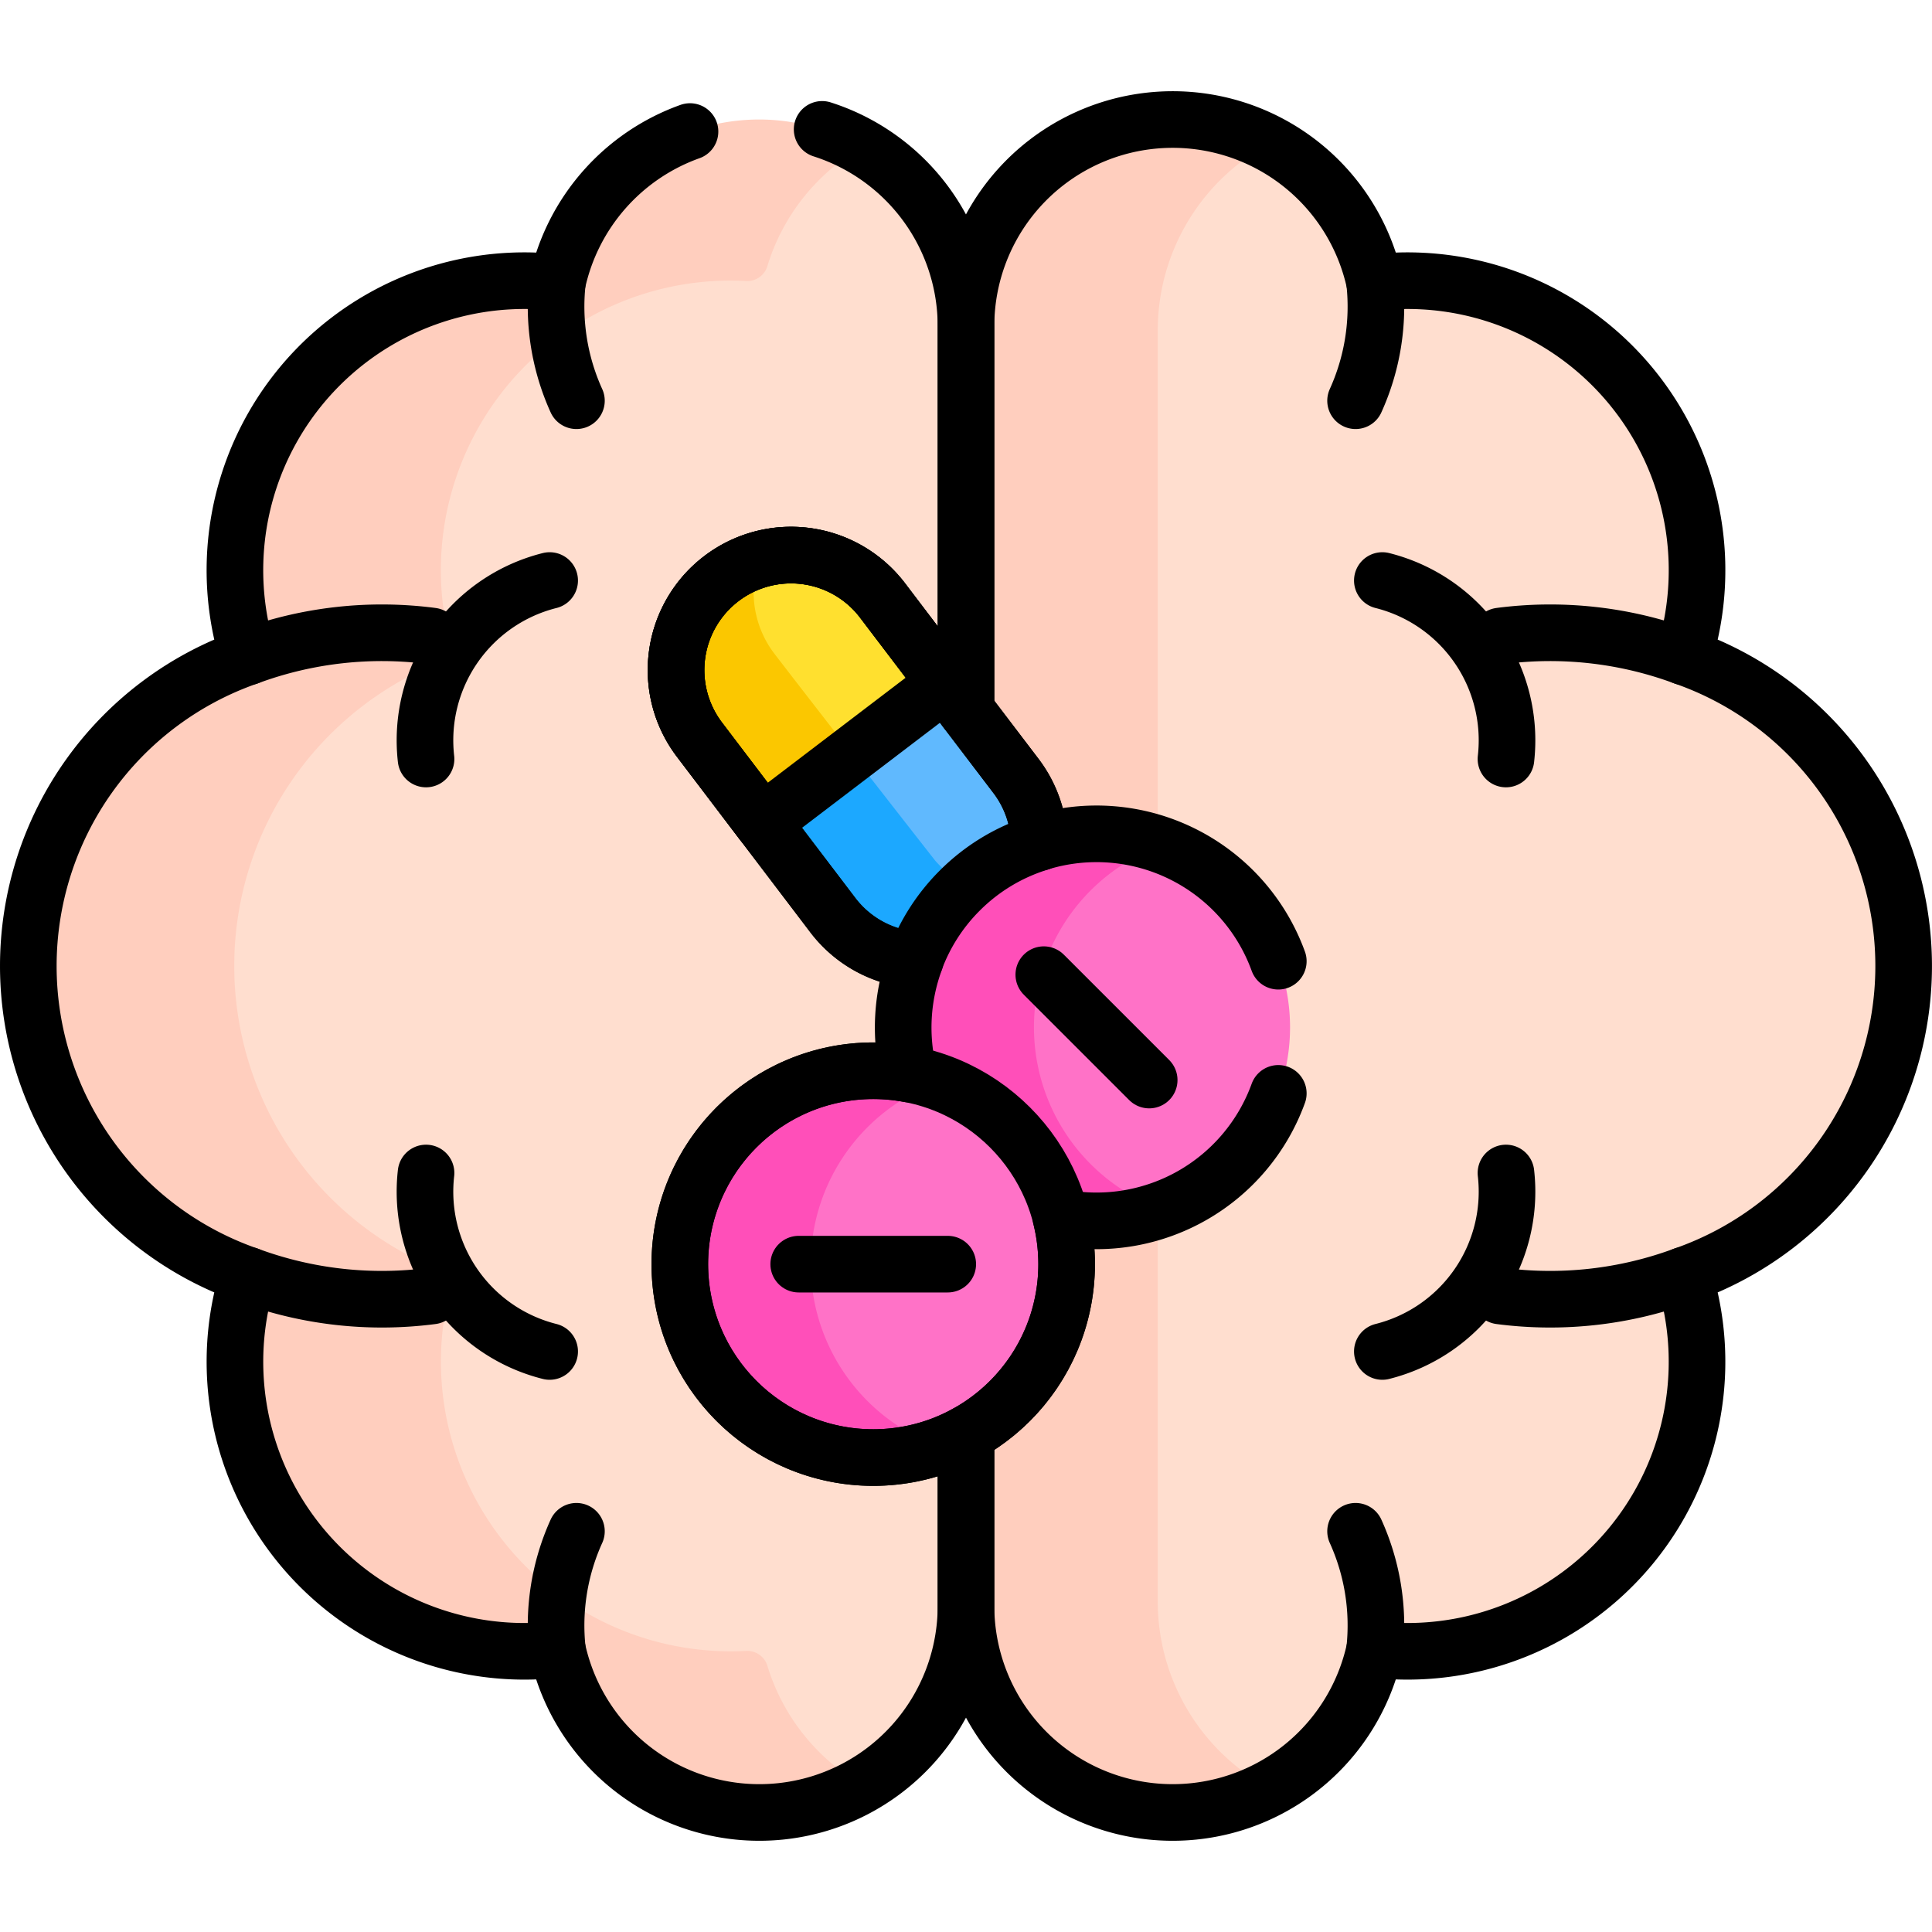 <svg xmlns="http://www.w3.org/2000/svg" xmlns:xlink="http://www.w3.org/1999/xlink" width="56" height="56" viewBox="0 0 56 56">
  <defs>
    <clipPath id="clip-path">
      <rect id="medicamento" width="56" height="56" transform="translate(512 1585)" fill="#ffad01"/>
    </clipPath>
  </defs>
  <g id="Enmascarar_grupo_1059081" data-name="Enmascarar grupo 1059081" transform="translate(-512 -1585)" clip-path="url(#clip-path)">
    <g id="medicamento-2" data-name="medicamento" transform="translate(512 1585)">
      <g id="Grupo_1065379" data-name="Grupo 1065379">
        <path id="Trazado_800716" data-name="Trazado 800716" d="M49.3,19.225a.6.6,0,0,1-.354-.7,8.394,8.394,0,0,0-8.6-10.379.608.608,0,0,1-.621-.425,6.008,6.008,0,0,0-2.93-3.56H35.2L32.8,7.741V47.263l.948,2.917,3.051,1.657h0a6.008,6.008,0,0,0,2.93-3.56.608.608,0,0,1,.621-.425,8.4,8.4,0,0,0,8.6-10.379.6.6,0,0,1,.354-.7,9.49,9.49,0,0,0,0-17.55Z" fill="#ffdecf"/>
        <path id="Trazado_800717" data-name="Trazado 800717" d="M33.558,46.447V9.553a6.148,6.148,0,0,1,3.236-5.39,5.958,5.958,0,0,0-2.773-.7A6.084,6.084,0,0,0,28,9.553l-.819,1.324V44.492L28,46.447a6.084,6.084,0,0,0,6.021,6.086,5.957,5.957,0,0,0,2.773-.7A6.148,6.148,0,0,1,33.558,46.447Z" fill="#ffcebe"/>
        <path id="Trazado_800718" data-name="Trazado 800718" d="M24.966,4.277h-2.03l-2.188,2.66H18.562l-5.668,3.938-2.134,7S7.77,21.457,7.478,22a68.4,68.4,0,0,0-1.823,7.761A17.109,17.109,0,0,0,7.478,34c.51.791,3.208,3.657,3.208,3.657s1.531,4.426,1.531,4.791a31.6,31.6,0,0,0,2.6,3.649l4.549,2.162,2.479,1.189,1.24,1.823,1.529.645A6.148,6.148,0,0,0,28,46.447V9.553A6.147,6.147,0,0,0,24.966,4.277Z" fill="#ffdecf"/>
        <path id="Trazado_800719" data-name="Trazado 800719" d="M22.241,48.278a.608.608,0,0,0-.621-.425,8.4,8.4,0,0,1-8.6-10.379.6.6,0,0,0-.354-.7,9.49,9.49,0,0,1,0-17.55.6.6,0,0,0,.354-.7,8.394,8.394,0,0,1,8.6-10.379.608.608,0,0,0,.621-.425,6.007,6.007,0,0,1,2.725-3.446,5.83,5.83,0,0,0-2.988-.81,5.991,5.991,0,0,0-5.7,4.255.608.608,0,0,1-.621.425,8.394,8.394,0,0,0-8.6,10.379.6.6,0,0,1-.354.7,9.491,9.491,0,0,0,0,17.55.6.6,0,0,1,.354.7,8.4,8.4,0,0,0,8.6,10.379.608.608,0,0,1,.621.425,5.991,5.991,0,0,0,5.7,4.255,5.83,5.83,0,0,0,2.988-.81A6.007,6.007,0,0,1,22.241,48.278Z" fill="#ffcebe"/>
        <path id="Trazado_800720" data-name="Trazado 800720" d="M26.993,25.516l1.771.682,1.278-1.215.083-.559a3.316,3.316,0,0,0-.678-1.933L27.4,19.8h0l-.437-.028L24.283,21.83Z" fill="#60b9fe"/>
        <path id="Trazado_800721" data-name="Trazado 800721" d="M27.111,24.951s-1.3-1.657-2.581-3.31l-2.368,1.815-.065.379h0l2.045,2.689a3.324,3.324,0,0,0,2.387,1.3l.652-.126,1.661-1.58A4.343,4.343,0,0,1,27.111,24.951Z" fill="#1ca8ff"/>
        <path id="Trazado_800722" data-name="Trazado 800722" d="M21.524,16.656v1.422l2.921,3.972L27.4,19.8l-1.821-2.4A3.333,3.333,0,0,0,22,16.221Z" fill="#ffe02f"/>
        <path id="Trazado_800723" data-name="Trazado 800723" d="M24.7,21.857c-.85-1.092-1.721-2.215-2.236-2.886A2.938,2.938,0,0,1,22,16.221a3.322,3.322,0,0,0-1.094.549h0a3.333,3.333,0,0,0-.636,4.67l1.821,2.4Z" fill="#fbc700"/>
        <path id="Trazado_800724" data-name="Trazado 800724" d="M35.747,25.815A5.583,5.583,0,0,0,33.679,24.5H31.987l-2.059,2.143s-.867,2.333-.9,2.661a9.7,9.7,0,0,0,.41,2.188A24.24,24.24,0,0,0,30.917,33.5l1.071,1.276,1.282.405a5.6,5.6,0,0,0,2.477-9.367Z" fill="#ff72c7"/>
        <path id="Trazado_800725" data-name="Trazado 800725" d="M31.613,33.742A5.607,5.607,0,0,1,33.679,24.5a5.607,5.607,0,0,0-7.337,6.63l.368.545,2.461,1.5.954,1.8.626.312a5.63,5.63,0,0,0,2.928-.235A5.584,5.584,0,0,1,31.613,33.742Z" fill="#ff4fb9"/>
        <path id="Trazado_800726" data-name="Trazado 800726" d="M29.275,32.678a5.584,5.584,0,0,0-2.067-1.312h-1.1a24.739,24.739,0,0,0-2.235,1.814A13.458,13.458,0,0,0,22.7,35.822a12.77,12.77,0,0,0,.328,3.147c.164.547,1.5,1.8,1.559,2a14.22,14.22,0,0,0,2.451,1.01,5.605,5.605,0,0,0,2.237-9.3Z" fill="#ff72c7"/>
        <path id="Trazado_800727" data-name="Trazado 800727" d="M25.141,40.606a5.607,5.607,0,0,1,2.067-9.24,5.606,5.606,0,1,0,0,10.551A5.582,5.582,0,0,1,25.141,40.606Z" fill="#ff4fb9"/>
      </g>
      <g id="Grupo_1065380" data-name="Grupo 1065380">
        <path id="Trazado_800728" data-name="Trazado 800728" d="M16.155,8.19a6.606,6.606,0,0,0,.553,3.425" fill="none" stroke="#000" stroke-linecap="round" stroke-linejoin="round" stroke-miterlimit="10" stroke-width="1.641"/>
        <path id="Trazado_800729" data-name="Trazado 800729" d="M7.194,19.036a11.157,11.157,0,0,1,5.325-.6" fill="none" stroke="#000" stroke-linecap="round" stroke-linejoin="round" stroke-miterlimit="10" stroke-width="1.641"/>
        <path id="Trazado_800730" data-name="Trazado 800730" d="M15.932,16.827A4.775,4.775,0,0,0,12.349,22" fill="none" stroke="#000" stroke-linecap="round" stroke-linejoin="round" stroke-miterlimit="10" stroke-width="1.641"/>
        <path id="Trazado_800731" data-name="Trazado 800731" d="M16.155,47.81a6.606,6.606,0,0,1,.553-3.425" fill="none" stroke="#000" stroke-linecap="round" stroke-linejoin="round" stroke-miterlimit="10" stroke-width="1.641"/>
        <path id="Trazado_800732" data-name="Trazado 800732" d="M7.194,36.964a11.157,11.157,0,0,0,5.325.6" fill="none" stroke="#000" stroke-linecap="round" stroke-linejoin="round" stroke-miterlimit="10" stroke-width="1.641"/>
        <path id="Trazado_800733" data-name="Trazado 800733" d="M15.932,39.173A4.775,4.775,0,0,1,12.349,34" fill="none" stroke="#000" stroke-linecap="round" stroke-linejoin="round" stroke-miterlimit="10" stroke-width="1.641"/>
        <path id="Trazado_800734" data-name="Trazado 800734" d="M39.845,8.19a6.606,6.606,0,0,1-.553,3.425" fill="none" stroke="#000" stroke-linecap="round" stroke-linejoin="round" stroke-miterlimit="10" stroke-width="1.641"/>
        <path id="Trazado_800735" data-name="Trazado 800735" d="M48.806,19.036a11.157,11.157,0,0,0-5.325-.6" fill="none" stroke="#000" stroke-linecap="round" stroke-linejoin="round" stroke-miterlimit="10" stroke-width="1.641"/>
        <path id="Trazado_800736" data-name="Trazado 800736" d="M40.068,16.827A4.775,4.775,0,0,1,43.651,22" fill="none" stroke="#000" stroke-linecap="round" stroke-linejoin="round" stroke-miterlimit="10" stroke-width="1.641"/>
        <path id="Trazado_800737" data-name="Trazado 800737" d="M39.845,47.81a6.606,6.606,0,0,0-.553-3.425" fill="none" stroke="#000" stroke-linecap="round" stroke-linejoin="round" stroke-miterlimit="10" stroke-width="1.641"/>
        <path id="Trazado_800738" data-name="Trazado 800738" d="M48.806,36.964a11.157,11.157,0,0,1-5.325.6" fill="none" stroke="#000" stroke-linecap="round" stroke-linejoin="round" stroke-miterlimit="10" stroke-width="1.641"/>
        <path id="Trazado_800739" data-name="Trazado 800739" d="M40.068,39.173A4.775,4.775,0,0,0,43.651,34" fill="none" stroke="#000" stroke-linecap="round" stroke-linejoin="round" stroke-miterlimit="10" stroke-width="1.641"/>
        <circle id="Elipse_4800" data-name="Elipse 4800" cx="5.606" cy="5.606" r="5.606" transform="translate(19.705 31.036)" fill="none" stroke="#000" stroke-linecap="round" stroke-linejoin="round" stroke-miterlimit="10" stroke-width="1.641"/>
        <line id="Línea_1697" data-name="Línea 1697" x2="4.32" transform="translate(23.151 36.642)" fill="none" stroke="#000" stroke-linecap="round" stroke-linejoin="round" stroke-miterlimit="10" stroke-width="1.641"/>
        <line id="Línea_1698" data-name="Línea 1698" x2="3.055" y2="3.055" transform="translate(30.255 28.251)" fill="none" stroke="#000" stroke-linecap="round" stroke-linejoin="round" stroke-miterlimit="10" stroke-width="1.641"/>
        <path id="Trazado_800740" data-name="Trazado 800740" d="M27.819,25.814a5.58,5.58,0,0,1,2.306-1.391,3.316,3.316,0,0,0-.678-1.933l-3.866-5.084a3.332,3.332,0,0,0-4.67-.636h0a3.333,3.333,0,0,0-.636,4.67l3.866,5.084a3.324,3.324,0,0,0,2.387,1.3A5.581,5.581,0,0,1,27.819,25.814Z" fill="none" stroke="#000" stroke-linecap="round" stroke-linejoin="round" stroke-miterlimit="10" stroke-width="1.641"/>
        <path id="Trazado_800741" data-name="Trazado 800741" d="M20.911,16.77h0a3.333,3.333,0,0,0-.636,4.67l1.821,2.4L27.4,19.8l-1.821-2.4A3.332,3.332,0,0,0,20.911,16.77Z" fill="none" stroke="#000" stroke-linecap="round" stroke-linejoin="round" stroke-miterlimit="10" stroke-width="1.641"/>
        <path id="Trazado_800742" data-name="Trazado 800742" d="M20,3.813A6,6,0,0,0,16.155,8.19,8.392,8.392,0,0,0,7.193,19.036a9.491,9.491,0,0,0,0,17.928A8.393,8.393,0,0,0,16.155,47.81,5.99,5.99,0,0,0,28,46.542V41.561a5.606,5.606,0,1,1-1.657-10.429,5.628,5.628,0,0,1,.186-3.3,3.324,3.324,0,0,1-2.387-1.3L20.276,21.44a3.332,3.332,0,0,1,.636-4.67h0a3.332,3.332,0,0,1,4.67.636L28,20.587V9.458a5.993,5.993,0,0,0-4.17-5.708" fill="none" stroke="#000" stroke-linecap="round" stroke-linejoin="round" stroke-miterlimit="10" stroke-width="1.641"/>
        <path id="Trazado_800743" data-name="Trazado 800743" d="M37.052,31.692a5.606,5.606,0,0,1-6.3,3.6A5.606,5.606,0,0,1,28,41.561v4.981A5.99,5.99,0,0,0,39.845,47.81a8.393,8.393,0,0,0,8.961-10.846,9.491,9.491,0,0,0,0-17.928A8.392,8.392,0,0,0,39.845,8.19,5.99,5.99,0,0,0,28,9.458V20.587l1.447,1.9a3.316,3.316,0,0,1,.678,1.933,5.606,5.606,0,0,1,6.927,3.441" fill="none" stroke="#000" stroke-linecap="round" stroke-linejoin="round" stroke-miterlimit="10" stroke-width="1.641"/>
      </g>
    </g>
  </g>
</svg>
